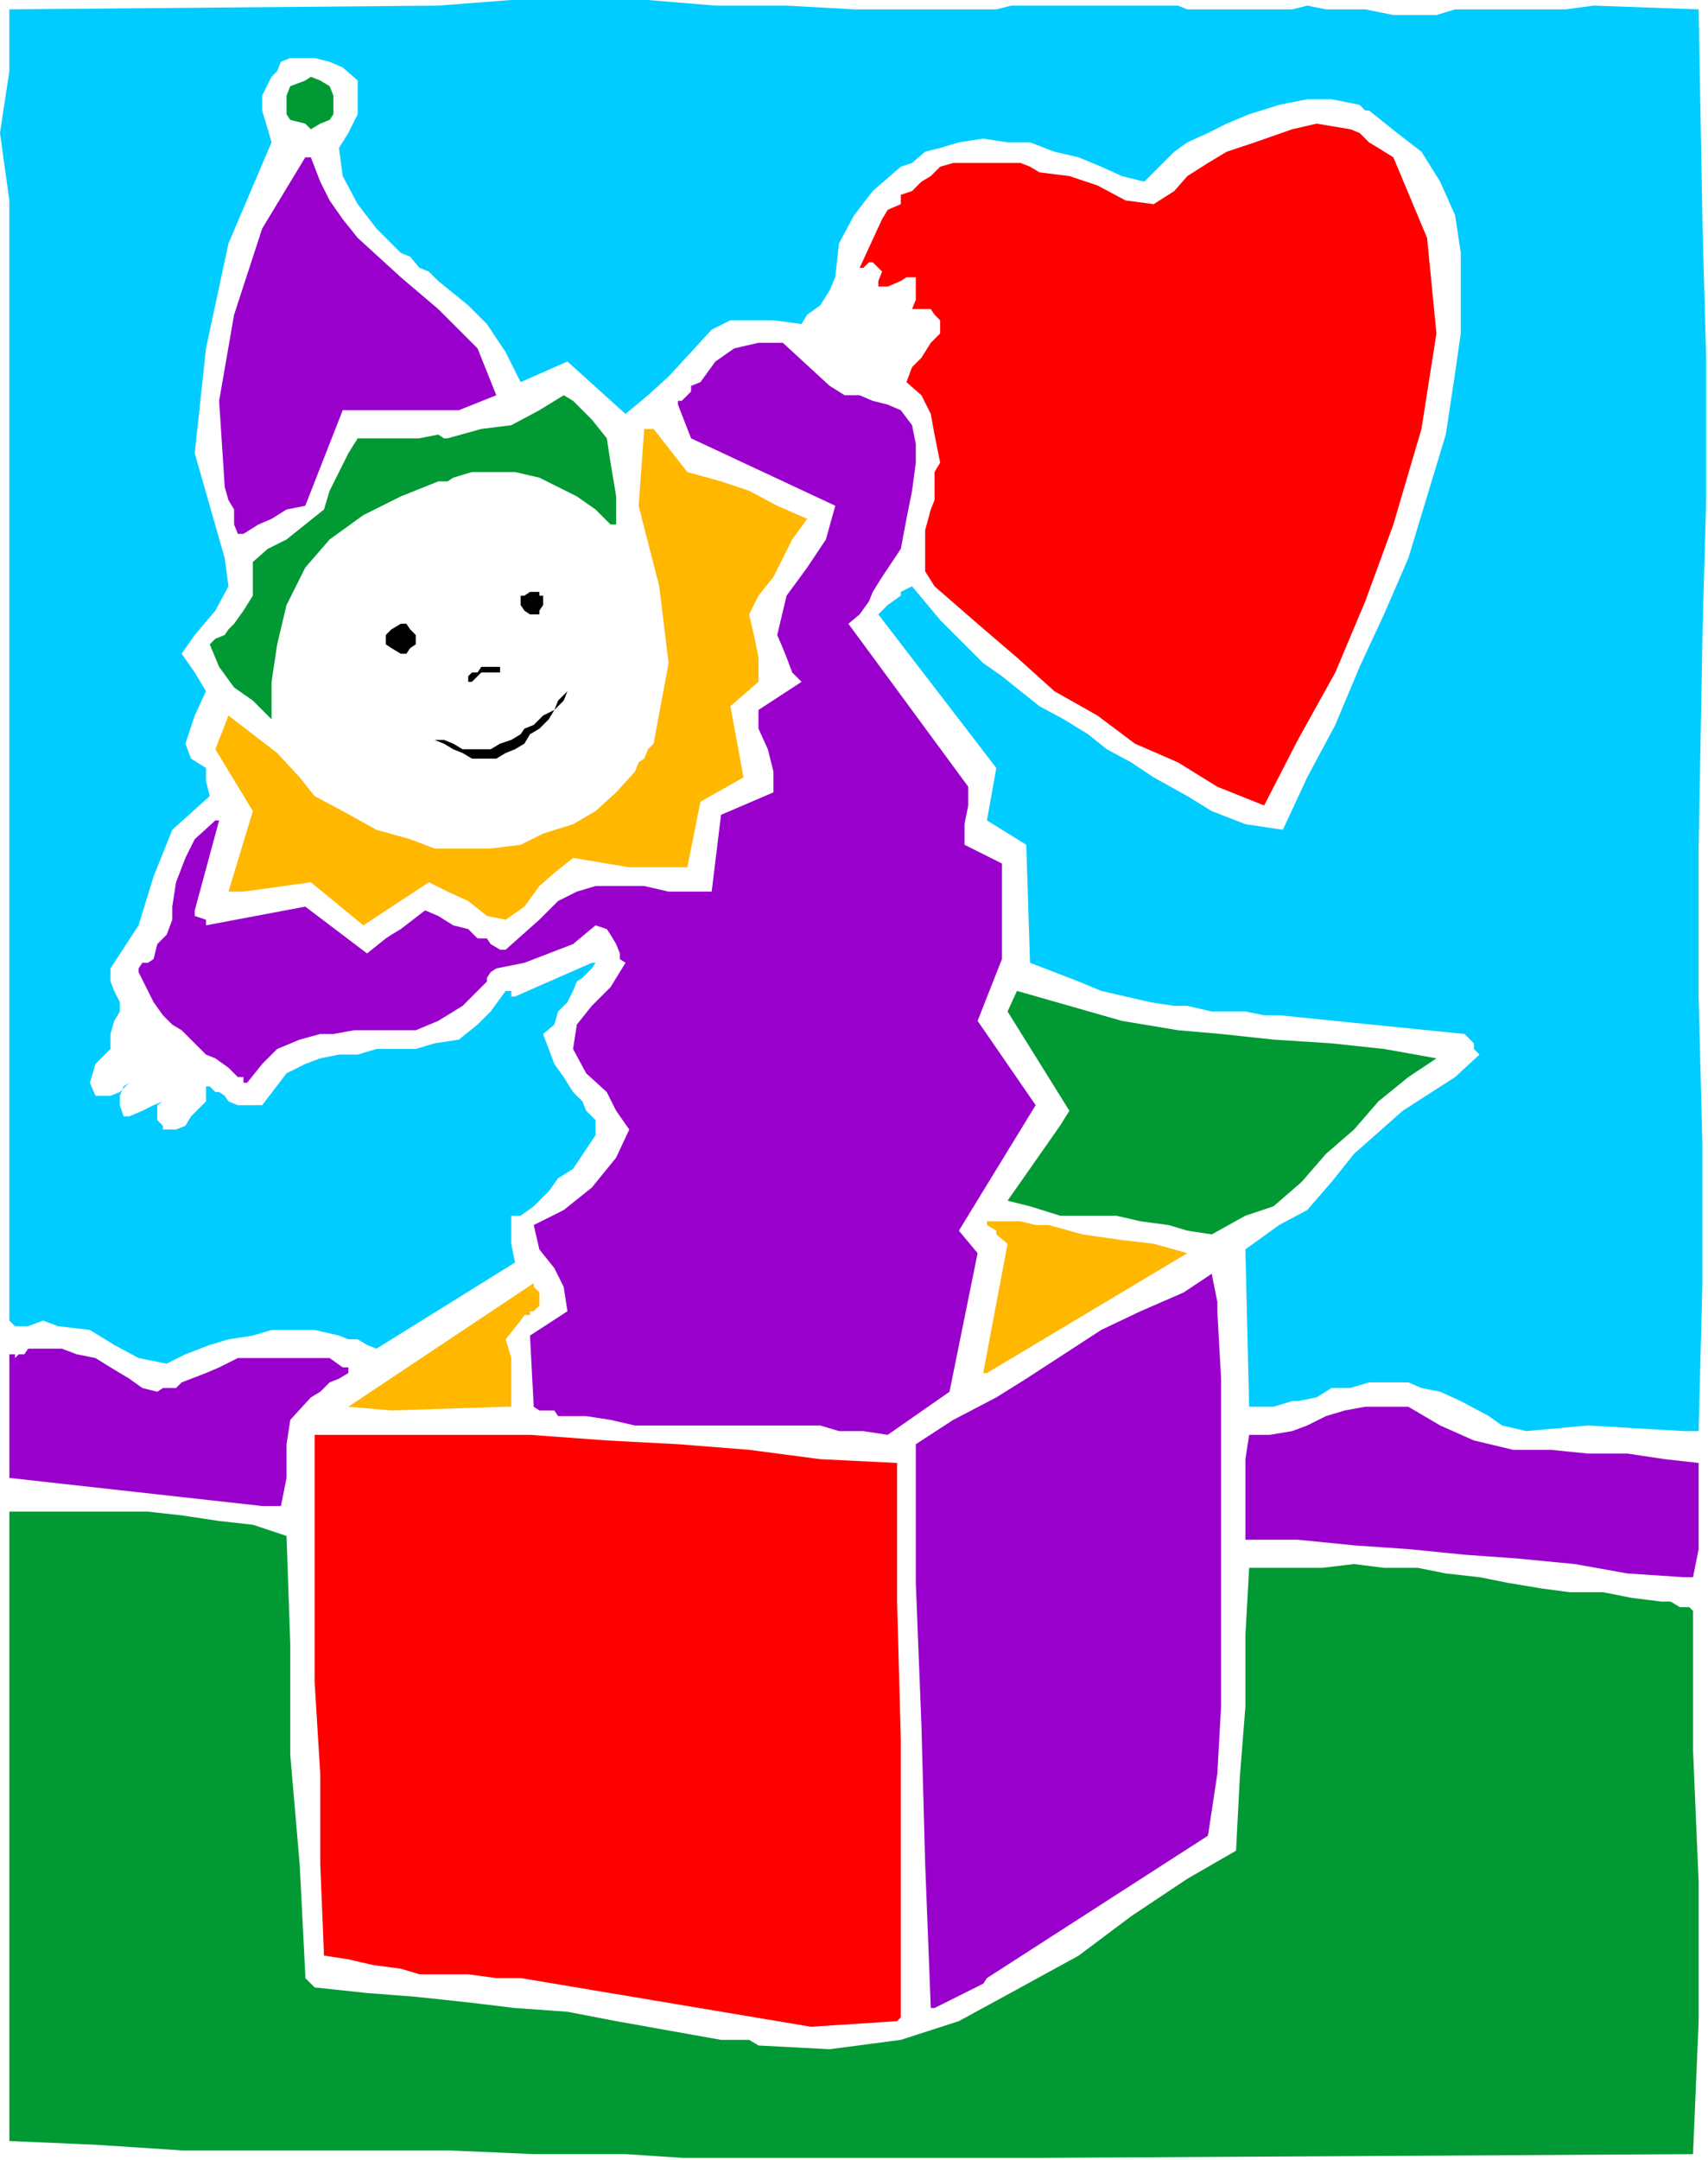<?xml version="1.0" encoding="UTF-8" standalone="no"?>
<svg
   xmlns:ooo="http://xml.openoffice.org/svg/export"
   xmlns:dc="http://purl.org/dc/elements/1.1/"
   xmlns:cc="http://creativecommons.org/ns#"
   xmlns:rdf="http://www.w3.org/1999/02/22-rdf-syntax-ns#"
   xmlns:svg="http://www.w3.org/2000/svg"
   xmlns="http://www.w3.org/2000/svg"
   xmlns:sodipodi="http://sodipodi.sourceforge.net/DTD/sodipodi-0.dtd"
   xmlns:inkscape="http://www.inkscape.org/namespaces/inkscape"
   version="1.2"
   width="9.12mm"
   height="11.53mm"
   viewBox="0 0 912 1153"
   preserveAspectRatio="xMidYMid"
   xml:space="preserve"
   id="svg109"
   sodipodi:docname="babynbox.svg"
   style="fill-rule:evenodd;stroke-width:28.222;stroke-linejoin:round"
   inkscape:version="0.92.5 (2060ec1f9f, 2020-04-08)"><sodipodi:namedview
   pagecolor="#ffffff"
   bordercolor="#666666"
   borderopacity="1"
   objecttolerance="10"
   gridtolerance="10"
   guidetolerance="10"
   inkscape:pageopacity="0"
   inkscape:pageshadow="2"
   inkscape:window-width="664"
   inkscape:window-height="487"
   id="namedview111"
   showgrid="false"
   inkscape:zoom="0.2102413"
   inkscape:cx="17.234647"
   inkscape:cy="21.770077"
   inkscape:window-x="0"
   inkscape:window-y="0"
   inkscape:window-maximized="0"
   inkscape:current-layer="svg109" />
 <defs
   class="ClipPathGroup"
   id="defs8">
  <clipPath
   id="presentation_clip_path"
   clipPathUnits="userSpaceOnUse">
   <rect
   x="0"
   y="0"
   width="21000"
   height="29700"
   id="rect2" />
  </clipPath>
  <clipPath
   id="presentation_clip_path_shrink"
   clipPathUnits="userSpaceOnUse">
   <rect
   x="21"
   y="29"
   width="20958"
   height="29641"
   id="rect5" />
  </clipPath>
 </defs>
 <defs
   class="TextShapeIndex"
   id="defs12">
  <g
   ooo:slide="id1"
   ooo:id-list="id3"
   id="g10" />
 </defs>
 <defs
   class="EmbeddedBulletChars"
   id="defs44">
  <g
   id="bullet-char-template-57356"
   transform="matrix(4.8828125e-4,0,0,-4.8828125e-4,0,0)">
   <path
   d="M 580,1141 1163,571 580,0 -4,571 Z"
   id="path14"
   inkscape:connector-curvature="0" />
  </g>
  <g
   id="bullet-char-template-57354"
   transform="matrix(4.8828125e-4,0,0,-4.8828125e-4,0,0)">
   <path
   d="M 8,1128 H 1137 V 0 H 8 Z"
   id="path17"
   inkscape:connector-curvature="0" />
  </g>
  <g
   id="bullet-char-template-10146"
   transform="matrix(4.8828125e-4,0,0,-4.8828125e-4,0,0)">
   <path
   d="M 174,0 602,739 174,1481 1456,739 Z M 1358,739 309,1346 659,739 Z"
   id="path20"
   inkscape:connector-curvature="0" />
  </g>
  <g
   id="bullet-char-template-10132"
   transform="matrix(4.8828125e-4,0,0,-4.8828125e-4,0,0)">
   <path
   d="M 2015,739 1276,0 H 717 l 543,543 H 174 v 393 h 1086 l -543,545 h 557 z"
   id="path23"
   inkscape:connector-curvature="0" />
  </g>
  <g
   id="bullet-char-template-10007"
   transform="matrix(4.8828125e-4,0,0,-4.8828125e-4,0,0)">
   <path
   d="m 0,-2 c -7,16 -16,29 -25,39 l 381,530 c -94,256 -141,385 -141,387 0,25 13,38 40,38 9,0 21,-2 34,-5 21,4 42,12 65,25 l 27,-13 111,-251 280,301 64,-25 24,25 c 21,-10 41,-24 62,-43 C 886,937 835,863 770,784 769,783 710,716 594,584 L 774,223 c 0,-27 -21,-55 -63,-84 l 16,-20 C 717,90 699,76 672,76 641,76 570,178 457,381 L 164,-76 c -22,-34 -53,-51 -92,-51 -42,0 -63,17 -64,51 -7,9 -10,24 -10,44 0,9 1,19 2,30 z"
   id="path26"
   inkscape:connector-curvature="0" />
  </g>
  <g
   id="bullet-char-template-10004"
   transform="matrix(4.8828125e-4,0,0,-4.8828125e-4,0,0)">
   <path
   d="M 285,-33 C 182,-33 111,30 74,156 52,228 41,333 41,471 c 0,78 14,145 41,201 34,71 87,106 158,106 53,0 88,-31 106,-94 l 23,-176 c 8,-64 28,-97 59,-98 l 735,706 c 11,11 33,17 66,17 42,0 63,-15 63,-46 V 965 c 0,-36 -10,-64 -30,-84 L 442,47 C 390,-6 338,-33 285,-33 Z"
   id="path29"
   inkscape:connector-curvature="0" />
  </g>
  <g
   id="bullet-char-template-9679"
   transform="matrix(4.8828125e-4,0,0,-4.8828125e-4,0,0)">
   <path
   d="M 813,0 C 632,0 489,54 383,161 276,268 223,411 223,592 c 0,181 53,324 160,431 106,107 249,161 430,161 179,0 323,-54 432,-161 108,-107 162,-251 162,-431 0,-180 -54,-324 -162,-431 C 1136,54 992,0 813,0 Z"
   id="path32"
   inkscape:connector-curvature="0" />
  </g>
  <g
   id="bullet-char-template-8226"
   transform="matrix(4.8828125e-4,0,0,-4.8828125e-4,0,0)">
   <path
   d="m 346,457 c -73,0 -137,26 -191,78 -54,51 -81,114 -81,188 0,73 27,136 81,188 54,52 118,78 191,78 73,0 134,-26 185,-79 51,-51 77,-114 77,-187 0,-75 -25,-137 -76,-188 -50,-52 -112,-78 -186,-78 z"
   id="path35"
   inkscape:connector-curvature="0" />
  </g>
  <g
   id="bullet-char-template-8211"
   transform="matrix(4.8828125e-4,0,0,-4.8828125e-4,0,0)">
   <path
   d="M -4,459 H 1135 V 606 H -4 Z"
   id="path38"
   inkscape:connector-curvature="0" />
  </g>
  <g
   id="bullet-char-template-61548"
   transform="matrix(4.8828125e-4,0,0,-4.8828125e-4,0,0)">
   <path
   d="m 173,740 c 0,163 58,303 173,419 116,115 255,173 419,173 163,0 302,-58 418,-173 116,-116 174,-256 174,-419 0,-163 -58,-303 -174,-418 C 1067,206 928,148 765,148 601,148 462,206 346,322 231,437 173,577 173,740 Z"
   id="path41"
   inkscape:connector-curvature="0" />
  </g>
 </defs>
 <g
   id="g49"
   transform="translate(-10044,-14273)">
  <g
   id="id2"
   class="Master_Slide">
   <g
   id="bg-id2"
   class="Background" />
   <g
   id="bo-id2"
   class="BackgroundObjects" />
  </g>
 </g>
 <g
   class="SlideGroup"
   id="g107"
   transform="translate(-10044,-14273)">
  <g
   id="g105">
   <g
   id="container-id1">
    <g
   id="id1"
   class="Slide"
   clip-path="url(#presentation_clip_path)">
     <g
   class="Page"
   id="g101">
      <g
   class="Graphic"
   id="g99">
       <g
   id="id3">
        <rect
   class="BoundingBox"
   x="10044"
   y="14273"
   width="912"
   height="1153"
   id="rect51"
   style="fill:none;stroke:none" />
        <defs
   id="defs56">
         <clipPath
   id="clip_path_1"
   clipPathUnits="userSpaceOnUse">
          <path
   d="m 10044,14273 h 911 v 1152 h -911 z"
   id="path53"
   inkscape:connector-curvature="0" />
         </clipPath>
        </defs>
        <g
   clip-path="url(#clip_path_1)"
   id="g96">
         <path
   d="m 10424,15426 524,-3 3,-71 v -74 l -3,-71 v -74 l -2,-2 h -5 l -5,-3 h -5 l -16,-2 -15,-3 h -18 l -15,-2 -18,-3 -15,-3 -18,-2 -15,-3 h -18 l -16,-2 -17,2 h -16 -23 l -2,36 v 38 l -3,38 -2,39 -26,15 -30,20 -28,21 -31,17 -33,18 -31,10 -38,5 -38,-2 -5,-3 h -5 -5 -5 l -28,-5 -28,-5 -26,-5 -28,-2 -25,-3 -28,-3 -26,-2 -28,-3 -2,-2 v 0 l -3,-3 v -2 l -3,-59 -5,-58 v -59 l -2,-58 -18,-6 -18,-2 -20,-3 -18,-2 h -20 -18 -21 -15 v 125 211 l 46,2 46,3 h 48 46 48 l 46,2 h 49 z"
   id="path58"
   inkscape:connector-curvature="0"
   style="fill:#009933;stroke:none" />
         <path
   d="m 10477,15355 46,-3 2,-2 v -74 -74 l -2,-74 v -74 l -41,-2 -38,-5 -38,-3 -38,-2 -41,-3 h -38 -39 -38 v 20 21 23 20 48 l 3,49 v 48 l 2,49 13,2 13,3 15,2 10,3 h 13 13 l 15,2 h 13 z"
   id="path60"
   inkscape:connector-curvature="0"
   style="fill:#ff0000;stroke:none" />
         <path
   d="m 10543,15345 26,-13 v 0 0 0 l 2,-3 118,-76 5,-33 2,-36 v -33 -33 -38 -36 -35 l -2,-36 v -5 l -3,-15 v 0 0 0 0 l -15,10 -23,10 -21,10 -20,13 -20,13 -16,10 -23,12 -20,13 v 74 l 3,76 2,74 3,77 v 0 z"
   id="path62"
   inkscape:connector-curvature="0"
   style="fill:#9900cc;stroke:none" />
         <path
   d="m 10943,15115 h 5 l 3,-15 v -15 -15 -16 l -18,-2 -20,-3 h -21 l -20,-2 h -20 l -21,-5 -18,-8 -17,-10 h -8 -15 l -11,2 -10,3 -10,5 -8,3 -12,2 h -11 l -2,13 v 15 15 13 h 28 l 30,3 29,2 30,3 28,2 31,3 28,5 z"
   id="path64"
   inkscape:connector-curvature="0"
   style="fill:#9900cc;stroke:none" />
         <path
   d="m 10184,15077 h 10 l 3,-15 v -18 l 2,-13 11,-12 5,-3 5,-5 5,-2 5,-3 v -3 0 0 h -3 l -7,-5 h -10 -6 -12 -10 -11 l -10,5 -7,3 -13,5 -3,3 h -5 -2 l -3,2 -8,-2 -7,-5 -10,-6 -8,-5 -10,-2 -8,-3 h -8 -10 l -2,3 h -3 v 0 l -2,2 v -2 h -3 v 0 2 64 z"
   id="path66"
   inkscape:connector-curvature="0"
   style="fill:#9900cc;stroke:none" />
         <path
   d="m 10518,15039 33,-23 15,-74 -10,-12 41,-67 -31,-45 13,-33 v -51 l -20,-10 v -11 l 2,-10 v -7 -3 l -64,-87 6,-5 5,-7 2,-5 5,-8 10,-15 3,-16 3,-15 2,-15 v -10 l -2,-10 -6,-8 -7,-3 -8,-2 -7,-3 h -8 l -8,-5 -25,-23 h -13 l -13,3 -10,7 -8,11 -5,2 v 3 l -2,2 -3,3 v 0 0 h -2 v 2 l 7,18 77,36 -5,18 -10,15 -11,15 -5,21 3,7 2,5 3,8 5,5 -23,15 v 10 l 5,11 3,12 v 11 l -28,12 -5,41 h -13 -10 l -13,-3 h -13 -13 l -10,3 -10,5 -10,10 -18,16 h -3 l -5,-3 -2,-3 h -5 l -5,-5 -8,-2 -8,-5 -7,-3 -13,10 v 0 l -5,3 v 0 l -3,2 -10,8 -33,-25 -53,10 v 0 -3 l -6,-2 v -3 l 13,-48 v 0 0 0 h -2 l -11,10 -5,10 -5,13 -2,13 v 7 l -3,8 -5,5 -2,8 -3,2 h -3 l -2,3 v 2 l 8,16 5,7 5,5 5,3 5,5 8,8 5,2 7,5 5,5 h 3 v 0 3 h 2 l 8,-10 8,-8 12,-5 11,-3 h 7 l 11,-2 h 7 8 18 l 12,-5 13,-8 10,-10 3,-3 v -2 l 2,-3 3,-2 15,-3 13,-5 13,-5 12,-10 6,2 2,3 3,5 2,5 v 3 0 0 l 3,2 -8,13 -10,10 -8,10 -2,13 7,13 11,10 5,10 7,10 -7,15 -13,16 -15,12 -16,8 3,13 8,10 5,10 2,13 -20,13 2,38 3,2 h 5 3 l 2,3 h 15 l 13,2 13,3 h 15 5 8 7 3 13 13 10 15 10 l 10,3 h 13 z"
   id="path68"
   inkscape:connector-curvature="0"
   style="fill:#9900cc;stroke:none" />
         <path
   d="m 10859,15037 33,-3 51,3 v 0 h 3 v 0 h 2 v 0 h 3 v 0 0 l 2,-79 v -74 l -2,-79 v -79 l 2,-112 3,-112 -3,-112 -2,-112 -56,-2 -15,2 h -16 -18 -15 -10 l -10,3 h -13 -10 l -15,-3 h -11 -10 l -10,-2 -8,2 h -12 -11 -10 -12 -11 l -5,-2 h -10 -10 -13 -10 -13 -10 -13 -10 l -8,2 h -38 -38 l -36,-2 h -38 l -36,-3 h -38 -35 l -39,3 -229,2 v 33 l -5,33 5,36 v 33 69 68 69 66 77 74 73 69 l 3,3 h 7 l 8,-3 8,3 17,2 13,8 13,7 15,3 10,-5 13,-5 10,-3 13,-2 10,-3 h 15 8 l 13,3 5,2 h 5 l 5,3 5,2 74,-46 -2,-10 v -7 -8 h 5 l 7,-5 8,-8 5,-7 8,-5 12,-18 v -8 l -5,-5 -2,-5 -5,-5 -5,-8 -5,-7 -3,-8 -3,-8 6,-5 2,-7 5,-5 3,-6 2,-5 3,-2 5,-5 2,-3 v 0 0 0 h -2 l -41,18 h -2 v -3 0 h -3 l -8,11 -7,7 -10,8 -13,2 -10,3 h -8 -13 l -10,3 h -10 l -10,2 -8,3 -10,5 -13,17 h -5 -3 -5 l -5,-2 -2,-3 -3,-2 h -2 l -3,-3 h -2 v 0 0 3 5 l -8,8 -3,5 -5,2 h -2 -3 -2 v -2 l -3,-3 v -5 -3 l 3,-2 -5,2 -6,3 -7,3 h -3 l -2,-6 v -5 l 2,-5 3,-2 -5,5 -5,2 h -8 l -3,-7 3,-10 8,-8 v -8 l 2,-7 3,-5 v -5 l -3,-6 -2,-5 v -2 -3 0 -2 l 15,-23 8,-26 10,-25 20,-18 -2,-8 v -7 l -8,-5 -3,-8 5,-15 6,-13 -6,-10 -7,-10 7,-10 11,-13 7,-13 -2,-15 -16,-56 6,-56 12,-56 23,-54 -2,-7 -3,-10 v -8 l 5,-10 3,-3 2,-5 5,-2 h 5 8 l 8,2 7,3 8,7 v 10 8 l -5,10 -5,8 2,15 8,15 10,13 13,13 5,2 5,6 5,2 5,5 16,13 10,10 10,15 8,16 25,-11 31,28 12,-10 11,-10 12,-13 11,-12 10,-5 h 13 10 l 15,2 3,-5 7,-5 5,-8 3,-7 2,-18 8,-15 10,-13 15,-13 6,-2 7,-6 8,-2 10,-3 13,-2 13,2 h 12 l 13,5 13,3 12,5 11,5 12,3 5,-5 3,-3 5,-5 3,-3 7,-5 11,-5 10,-5 12,-5 16,-5 15,-3 h 13 l 15,3 3,3 v 0 0 h 2 l 15,12 13,10 10,16 8,18 3,20 v 20 23 l -3,21 -5,33 -10,33 -10,33 -13,30 -13,28 -13,31 -15,28 -13,28 -20,-3 -18,-7 -13,-8 -18,-10 -12,-8 -13,-7 -10,-8 -13,-8 -13,-7 -10,-8 -10,-8 -10,-7 -23,-23 -15,-18 -6,3 v 2 l -7,5 -5,5 63,82 -5,28 21,13 2,63 13,5 13,5 12,5 13,3 13,3 13,2 h 7 l 13,3 h 10 8 l 10,2 h 8 l 99,10 3,3 2,2 v 3 l 3,3 -13,12 -28,18 -26,23 -12,15 -13,15 -15,8 -18,13 2,84 h 6 7 l 10,-3 h 3 l 10,-2 8,-5 h 10 l 10,-3 h 13 8 l 7,3 10,2 11,5 15,8 7,5 z"
   id="path70"
   inkscape:connector-curvature="0"
   style="fill:#00ccff;stroke:none" />
         <path
   d="m 10253,15026 61,-2 v 0 0 0 h 3 v -13 -13 l -3,-10 8,-10 2,-3 h 3 v -2 h 2 l 3,-3 v -5 -2 l -3,-3 v 0 0 0 -2 l -99,66 z"
   id="path72"
   inkscape:connector-curvature="0"
   style="fill:#ffb700;stroke:none" />
         <path
   d="m 10571,15006 107,-64 -18,-5 -17,-2 -21,-3 -18,-5 h -7 l -8,-2 h -10 -8 v 2 0 l 5,3 v 2 l 6,5 -13,69 v 0 z"
   id="path74"
   inkscape:connector-curvature="0"
   style="fill:#ffb700;stroke:none" />
         <path
   d="m 10691,14932 18,-10 15,-5 15,-13 13,-15 15,-13 13,-15 16,-13 15,-10 -28,-5 -28,-3 -31,-2 -28,-3 -23,-2 -30,-5 -28,-8 -28,-8 -5,11 33,53 -5,8 -28,40 12,3 16,5 h 15 15 l 13,3 15,2 10,3 z"
   id="path76"
   inkscape:connector-curvature="0"
   style="fill:#009933;stroke:none" />
         <path
   d="m 10238,14767 35,-23 10,5 11,5 10,8 10,2 10,-7 8,-11 8,-7 10,-8 18,3 12,2 h 16 15 l 7,-35 23,-13 -7,-38 15,-13 v -13 l -2,-10 -3,-13 5,-10 8,-10 5,-10 5,-10 8,-11 -16,-7 -15,-8 -15,-5 -18,-5 -18,-23 h -5 l -3,41 11,43 5,41 -8,43 -3,3 -2,5 -3,2 -2,5 -10,11 -11,10 -12,7 -16,5 -12,6 -16,2 h -15 -15 l -13,-5 -18,-5 -18,-10 -15,-8 -8,-10 -12,-13 -13,-10 -13,-10 -7,18 20,33 -13,43 h 8 l 36,-5 z"
   id="path78"
   inkscape:connector-curvature="0"
   style="fill:#ffb700;stroke:none" />
         <path
   d="m 10719,14703 18,-35 20,-36 16,-38 15,-41 15,-51 8,-51 -5,-51 -18,-43 -8,-5 -5,-3 -5,-5 -5,-2 -18,-3 -13,3 -20,7 -15,5 -10,6 -11,7 -7,8 -11,7 -15,-2 -15,-8 -15,-5 -16,-2 -5,-3 -5,-2 h -5 -5 -3 -10 -5 -8 l -7,2 -5,5 -5,3 -5,5 -6,2 v 5 l -7,3 -3,5 -12,26 h 2 l 3,-3 v 0 h 2 l 3,3 2,2 -2,5 v 3 h 5 l 7,-3 3,-2 h 5 v 5 5 2 l -2,5 v 0 h 5 2 3 l 2,3 3,3 v 2 5 l -5,5 -5,8 -5,5 -3,8 8,7 5,10 2,11 3,15 -3,5 v 8 7 l -2,5 -3,11 v 12 10 l 5,8 23,20 21,18 20,18 23,13 20,15 23,10 21,13 z"
   id="path80"
   inkscape:connector-curvature="0"
   style="fill:#ff0000;stroke:none" />
         <path
   d="m 10189,14657 v 0 0 0 0 -20 l 3,-20 5,-21 10,-20 13,-15 18,-13 20,-10 20,-8 h 3 2 v 0 l 3,-2 10,-3 h 13 10 l 13,3 10,5 10,5 10,7 8,8 v 0 h 3 v 0 0 -15 l -3,-18 -2,-13 -8,-10 -3,-3 -5,-5 -2,-2 -5,-3 -13,8 -15,8 -16,2 -18,5 v 0 h -2 v 0 l -3,-2 -10,2 h -10 -13 -10 l -5,8 -5,10 -5,10 -3,10 -10,8 -10,8 -10,5 -8,7 v 11 7 l -5,8 -5,7 -3,3 -2,3 -5,2 -3,3 5,12 8,11 10,7 z"
   id="path82"
   inkscape:connector-curvature="0"
   style="fill:#009933;stroke:none" />
         <path
   d="m 10174,14558 8,-5 7,-3 8,-5 10,-2 20,-51 h 62 l 20,-8 -10,-25 -21,-21 -20,-17 -23,-21 -8,-10 -7,-10 -5,-10 -5,-13 h -3 l -23,38 -15,46 -8,46 3,46 2,7 3,5 v 8 l 2,5 z"
   id="path84"
   inkscape:connector-curvature="0"
   style="fill:#9900cc;stroke:none" />
         <path
   d="m 10258,14606 h 3 l 2,3 3,3 v 2 3 l -3,2 -2,3 h -3 v 0 l -5,-3 -3,-2 v -3 -2 l 3,-3 z"
   id="path86"
   inkscape:connector-curvature="0"
   style="fill:#000000;stroke:none" />
         <path
   d="m 10329,14589 h 3 v 2 h 2 v 3 2 l -2,3 v 2 h -3 -2 l -3,-2 -2,-3 v -2 -3 h 2 l 3,-2 z"
   id="path88"
   inkscape:connector-curvature="0"
   style="fill:#000000;stroke:none" />
         <path
   d="m 10271,14665 5,3 5,2 5,3 5,2 5,3 h 8 5 l 5,-3 5,-2 5,-3 3,-5 5,-3 5,-5 3,-5 5,-5 2,-5 v 0 l -5,5 -2,5 -6,3 -5,5 -5,2 -2,3 -5,3 -6,2 -5,3 h -5 -5 -5 l -5,-3 -5,-2 h -5 z"
   id="path90"
   inkscape:connector-curvature="0"
   style="fill:#000000;stroke:none" />
         <path
   d="m 10294,14637 v -3 0 0 l 2,-2 v 0 0 0 h 3 v 0 l 2,-3 v 0 0 h 3 2 3 2 v 3 0 h -2 v 0 h -3 v 0 h -2 v 0 h -3 l -2,2 v 0 0 l -3,3 z"
   id="path92"
   inkscape:connector-curvature="0"
   style="fill:#000000;stroke:none" />
         <path
   d="m 10210,14314 5,2 5,3 2,5 v 5 5 l -2,3 -5,2 -5,3 -3,-3 -8,-2 -2,-3 v -5 -5 l 2,-5 8,-3 z"
   id="path94"
   inkscape:connector-curvature="0"
   style="fill:#009933;stroke:none" />
        </g>
       </g>
      </g>
     </g>
    </g>
   </g>
  </g>
 </g>
</svg>